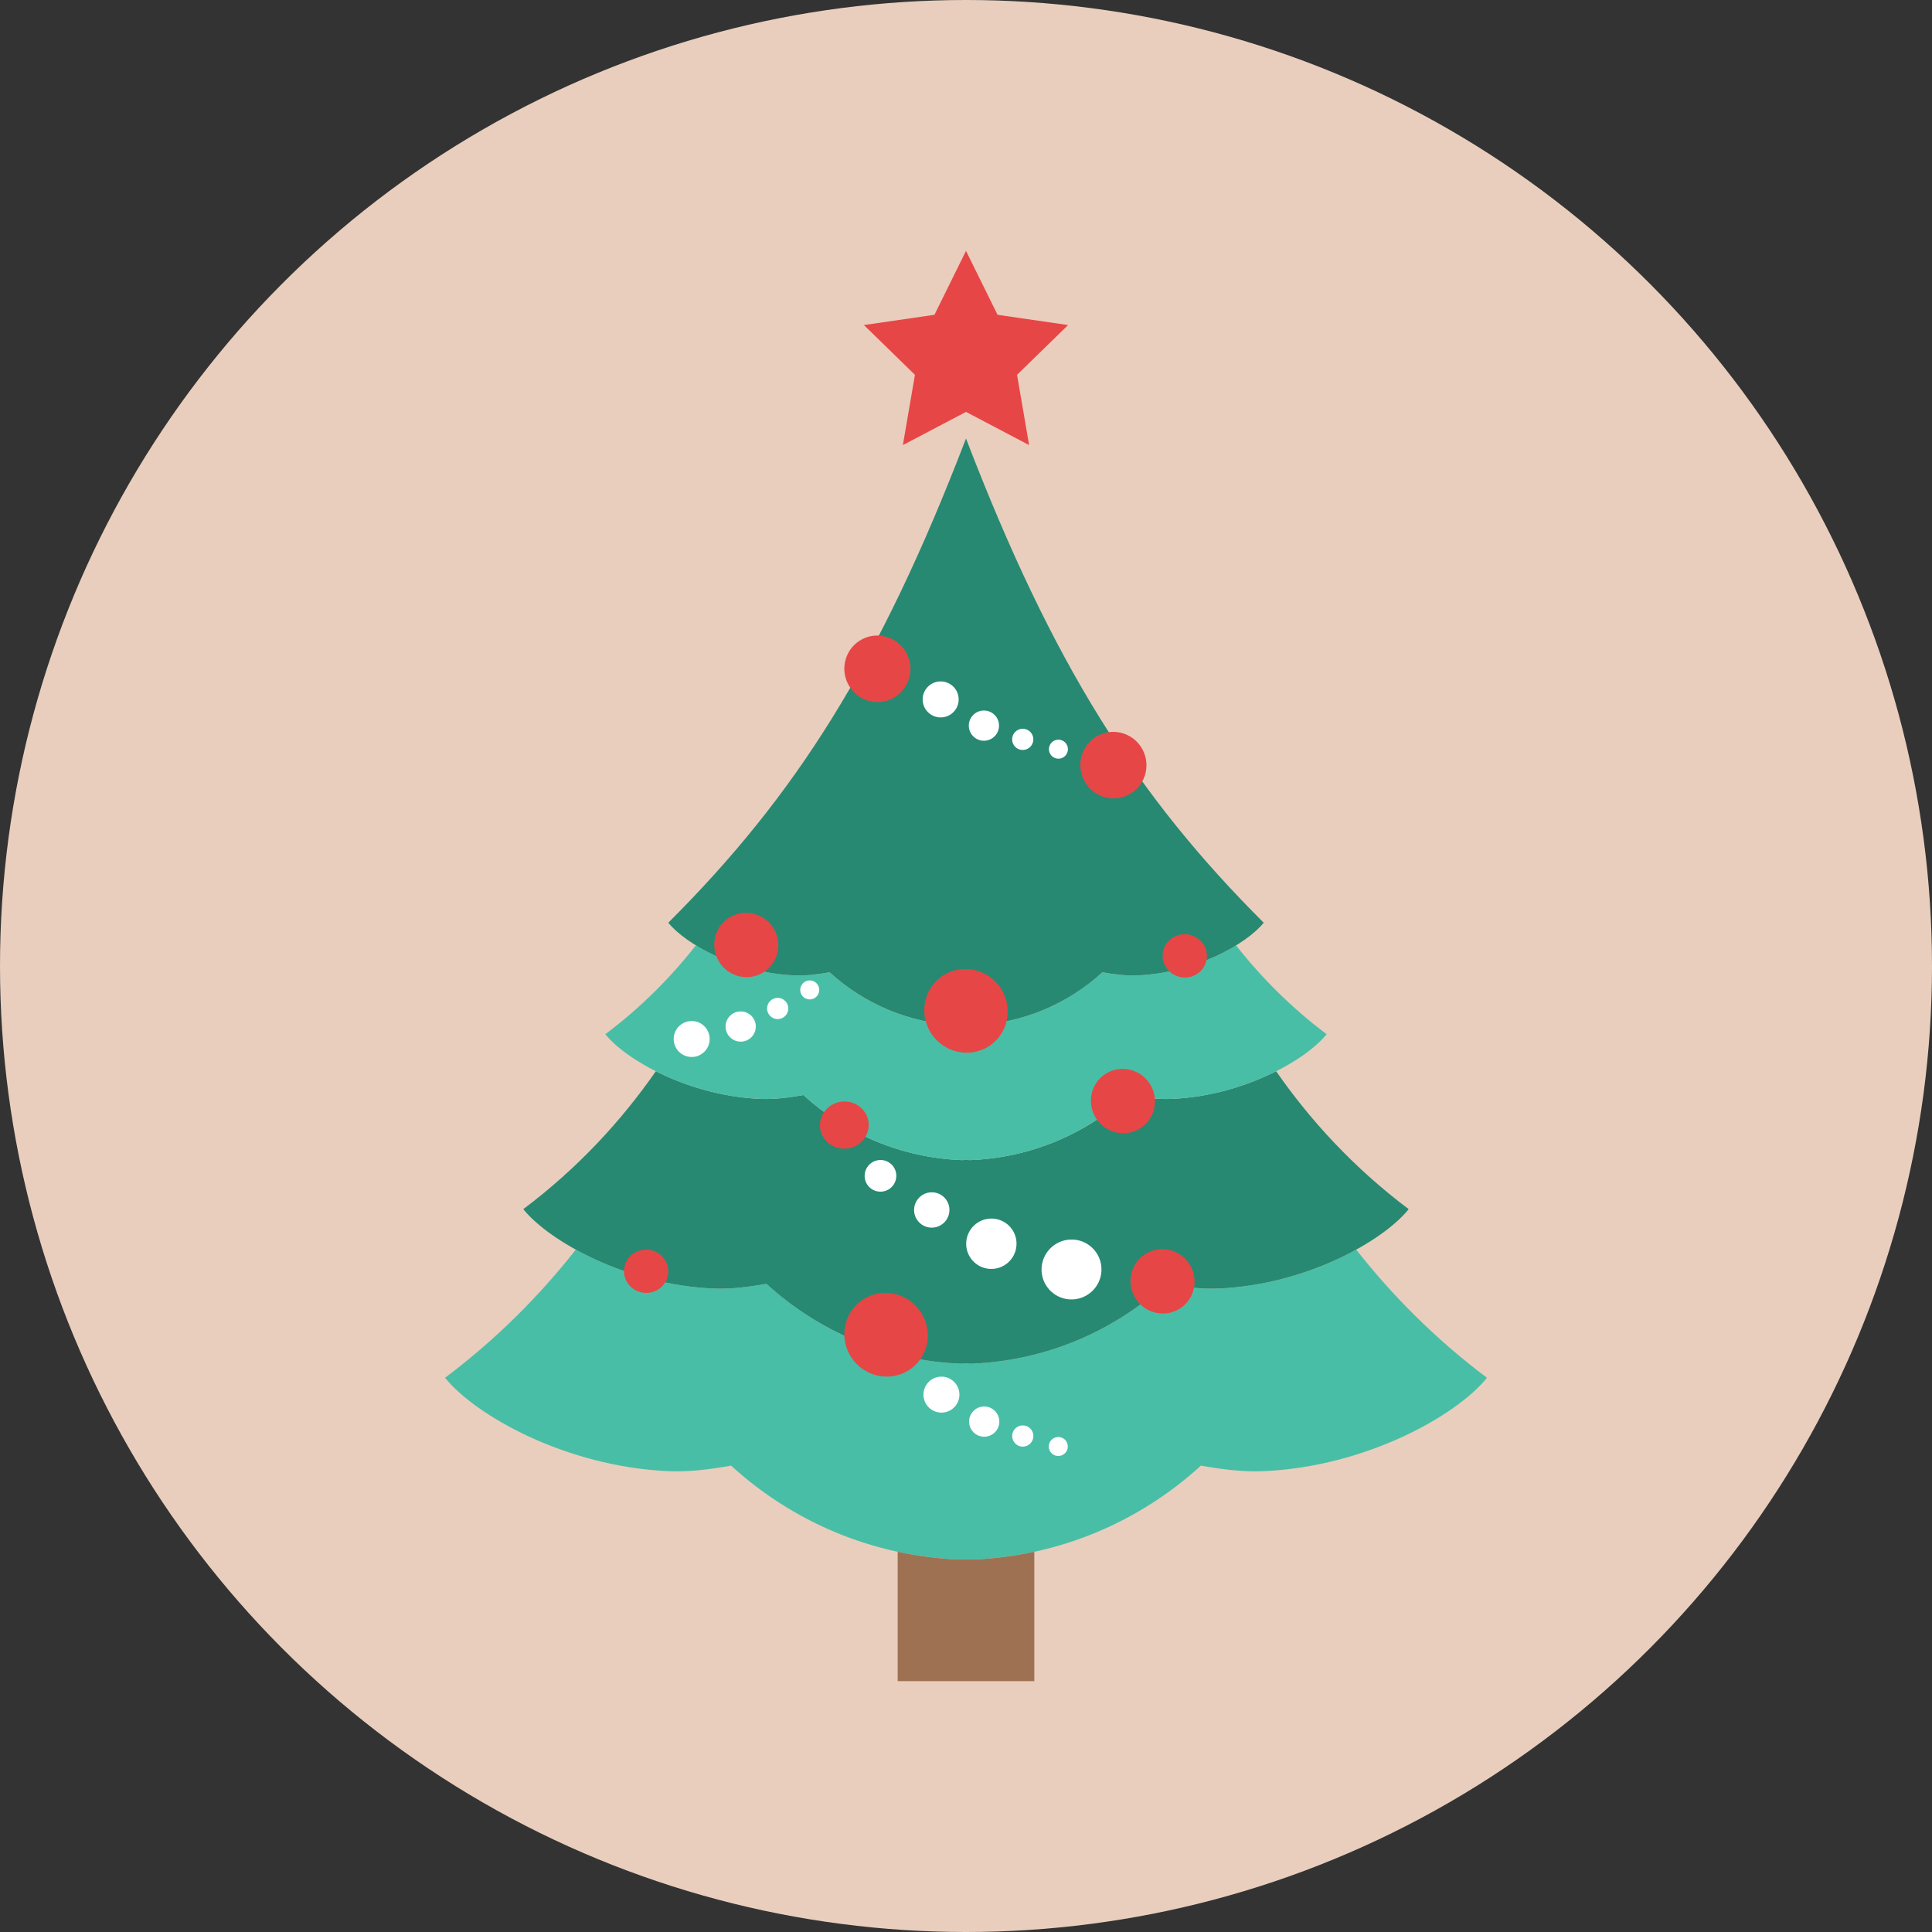 <?xml version="1.0" encoding="utf-8"?>
<!-- Generator: Adobe Illustrator 16.0.0, SVG Export Plug-In . SVG Version: 6.00 Build 0)  -->
<!DOCTYPE svg PUBLIC "-//W3C//DTD SVG 1.1//EN" "http://www.w3.org/Graphics/SVG/1.1/DTD/svg11.dtd">
<svg version="1.1" id="Layer_1" xmlns="http://www.w3.org/2000/svg" xmlns:xlink="http://www.w3.org/1999/xlink" x="0px" y="0px"
	 width="216px" height="216px" viewBox="0 0 216 216" enable-background="new 0 0 216 216" xml:space="preserve">
<rect x="0" y="0" width="216" height="216" fill="#333333" stroke="none"/>
<g>
	<g>
		<circle fill="#E9CEBD" cx="108" cy="108" r="108"/>
	</g>
	<g>
		<g>
			<path fill="#49BEA6" d="M151.625,139.707c-4.032,2.223-9.468,4.086-15.313,4.35c-2.043,0.092-4.05-0.18-5.997-0.524
				c-5.776,5.285-13.375,8.612-21.744,8.93c-0.19-0.007-0.382-0.018-0.571-0.026c-0.191,0.008-0.381,0.019-0.572,0.026
				c-8.369-0.318-15.969-3.645-21.744-8.931c-1.947,0.345-3.953,0.617-5.998,0.525c-5.844-0.264-11.279-2.128-15.312-4.348
				c-4.022,5.117-8.846,9.989-14.617,14.327c3.386,4.209,13.495,9.924,24.925,10.441c2.406,0.108,4.766-0.213,7.057-0.618
				c6.799,6.22,15.74,10.133,25.588,10.509c0.226-0.008,0.449-0.021,0.674-0.033c0.223,0.013,0.447,0.025,0.672,0.033
				c9.848-0.375,18.79-4.289,25.588-10.508c2.291,0.405,4.651,0.726,7.057,0.618c11.43-0.517,21.541-6.23,24.926-10.44
				C160.471,149.697,155.646,144.827,151.625,139.707z"/>
		</g>
		<g>
			<path fill="#278972" d="M142.674,119.765c-3.176,1.604-7.254,2.892-11.609,3.089c-1.665,0.076-3.299-0.146-4.885-0.427
				c-4.707,4.305-10.896,7.016-17.714,7.274c-0.157-0.005-0.312-0.015-0.466-0.022c-0.156,0.008-0.311,0.017-0.467,0.022
				c-6.817-0.259-13.008-2.969-17.713-7.276c-1.587,0.281-3.221,0.503-4.886,0.429c-4.355-0.198-8.433-1.484-11.61-3.088
				c-3.846,5.531-8.71,10.826-14.819,15.418c2.876,3.577,11.468,8.434,21.181,8.873c2.045,0.092,4.051-0.18,5.998-0.525
				c5.775,5.286,13.375,8.612,21.744,8.931c0.191-0.007,0.381-0.018,0.572-0.026c0.189,0.008,0.381,0.019,0.571,0.026
				c8.369-0.318,15.968-3.645,21.744-8.93c1.947,0.344,3.954,0.617,5.997,0.524c9.714-0.439,18.306-5.294,21.182-8.872
				C151.385,130.591,146.52,125.298,142.674,119.765z"/>
		</g>
		<path fill="#49BEA6" d="M138.191,105.69c-2.731,1.674-6.682,3.165-10.967,3.359c-1.357,0.061-2.688-0.12-3.979-0.348
			c-3.834,3.507-8.876,5.715-14.431,5.925c-0.127-0.004-0.253-0.011-0.379-0.018c-0.127,0.006-0.254,0.014-0.38,0.018
			c-0.02,0-0.038-0.003-0.057-0.005c-0.019,0.002-0.038,0.005-0.055,0.005c-0.128-0.004-0.254-0.011-0.381-0.018
			c-0.126,0.006-0.252,0.014-0.378,0.018c-5.556-0.21-10.598-2.418-14.432-5.925c-1.293,0.229-2.623,0.409-3.979,0.348
			c-4.286-0.195-8.235-1.685-10.968-3.359c-2.787,3.549-6.127,6.929-10.129,9.937c2.345,2.914,9.344,6.87,17.257,7.228
			c1.665,0.074,3.299-0.147,4.886-0.429c4.705,4.307,10.896,7.017,17.713,7.276c0.156-0.005,0.311-0.015,0.467-0.022
			c0.154,0.008,0.309,0.017,0.466,0.022c6.817-0.259,13.007-2.969,17.714-7.274c1.586,0.281,3.22,0.503,4.885,0.427
			c7.913-0.357,14.912-4.313,17.256-7.228C144.318,112.619,140.979,109.241,138.191,105.69z"/>
		<path fill="#278972" d="M108,49.024V49.02c0,0,0,0.001-0.001,0.002c0-0.001,0-0.002,0-0.002L108,49.024
			c-9.722,25.336-19.129,40.012-33.283,54.136c1.909,2.375,7.611,5.598,14.058,5.889c1.356,0.061,2.687-0.12,3.979-0.348
			c3.834,3.507,8.876,5.715,14.432,5.925c0.126-0.004,0.252-0.011,0.378-0.018c0.127,0.006,0.253,0.014,0.381,0.018
			c0.017,0,0.036-0.003,0.055-0.005c0.019,0.002,0.037,0.005,0.057,0.005c0.126-0.004,0.253-0.011,0.38-0.018
			c0.126,0.006,0.252,0.014,0.379,0.018c5.555-0.21,10.597-2.418,14.431-5.925c1.292,0.228,2.622,0.409,3.979,0.348
			c6.446-0.291,12.148-3.514,14.059-5.888C127.126,89.037,117.721,74.361,108,49.024z"/>
		<g>
			<path fill="#E74646" d="M131.139,104.814c1.157-0.709,2.686-0.367,3.415,0.766c0.729,1.133,0.384,2.628-0.772,3.339
				c-1.156,0.709-2.685,0.367-3.415-0.766C129.637,107.02,129.982,105.525,131.139,104.814z"/>
		</g>
		<g>
			<path fill="#E74646" d="M70.92,140.077c1.157-0.709,2.686-0.368,3.415,0.766c0.729,1.133,0.384,2.627-0.772,3.338
				c-1.156,0.708-2.685,0.367-3.415-0.765C69.418,142.282,69.764,140.788,70.92,140.077z"/>
		</g>
		<g>
			
				<ellipse transform="matrix(-0.543 -0.84 0.84 -0.543 39.972 233.145)" fill="#E74646" cx="83.456" cy="105.691" rx="3.608" ry="3.57"/>
		</g>
		<g>
			
				<ellipse transform="matrix(-0.543 -0.84 0.84 -0.543 90.294 295.461)" fill="#E74646" cx="125.585" cy="123.148" rx="3.608" ry="3.57"/>
		</g>
		<g>
			
				<ellipse transform="matrix(-0.543 -0.84 0.84 -0.543 80.178 330.258)" fill="#E74646" cx="129.984" cy="143.305" rx="3.608" ry="3.571"/>
		</g>
		<g>
			<path fill="#E74646" d="M96.505,145.276c2.156-1.381,5.047-0.732,6.461,1.451c1.411,2.184,0.811,5.074-1.344,6.457
				c-2.155,1.382-5.046,0.733-6.461-1.45C93.748,149.552,94.35,146.66,96.505,145.276z"/>
		</g>
		<g>
			<path fill="#E74646" d="M105.441,109.062c2.156-1.381,5.048-0.734,6.461,1.452c1.411,2.183,0.811,5.074-1.344,6.458
				c-2.155,1.381-5.046,0.731-6.461-1.451C102.686,113.337,103.287,110.446,105.441,109.062z"/>
		</g>
		<g>
			<path fill="#E74646" d="M96.077,71.648c1.712-1.115,4.001-0.621,5.116,1.106c1.112,1.727,0.629,4.029-1.082,5.145
				c-1.712,1.113-4.001,0.619-5.116-1.107C93.882,75.067,94.366,72.762,96.077,71.648z"/>
		</g>
		<g>
			<path fill="#E74646" d="M122.463,82.419c1.712-1.115,4.002-0.62,5.116,1.107c1.112,1.726,0.629,4.029-1.083,5.144
				c-1.711,1.113-4,0.619-5.116-1.107C120.268,85.837,120.751,83.534,122.463,82.419z"/>
		</g>
		<g>
			<path fill="#E74646" d="M92.963,123.552c1.28-0.775,2.959-0.401,3.752,0.832c0.791,1.235,0.396,2.864-0.883,3.638
				c-1.281,0.774-2.959,0.403-3.753-0.832C91.287,125.956,91.683,124.326,92.963,123.552z"/>
		</g>
		<polygon fill="#E74646" points="108,28.046 111.527,35.194 119.415,36.341 113.707,41.904 115.055,49.761 108,46.051 
			100.943,49.761 102.291,41.904 96.584,36.341 104.472,35.194 		"/>
		<path fill="#9E7153" d="M108.672,174.367c-0.225-0.008-0.449-0.021-0.672-0.033c-0.225,0.013-0.448,0.025-0.674,0.033
			c-2.381-0.091-4.707-0.393-6.965-0.88v14.466h15.277v-14.465C113.38,173.974,111.054,174.276,108.672,174.367z"/>
		<g>
			<circle fill="#FFFFFF" cx="105.168" cy="78.196" r="2.012"/>
			<circle fill="#FFFFFF" cx="110.003" cy="81.126" r="1.69"/>
			<circle fill="#FFFFFF" cx="114.343" cy="82.661" r="1.186"/>
			<circle fill="#FFFFFF" cx="118.333" cy="83.76" r="1.063"/>
		</g>
		<g>
			<circle fill="#FFFFFF" cx="77.331" cy="116.162" r="2.011"/>
			<circle fill="#FFFFFF" cx="82.81" cy="114.768" r="1.69"/>
			<circle fill="#FFFFFF" cx="86.946" cy="112.75" r="1.187"/>
			<circle fill="#FFFFFF" cx="90.529" cy="110.675" r="1.063"/>
		</g>
		<g>
			<path fill="#FFFFFF" d="M106.639,157.38c-0.806,0.765-2.079,0.73-2.843-0.074c-0.765-0.804-0.731-2.077,0.074-2.843
				c0.807-0.765,2.079-0.731,2.843,0.075C107.477,155.341,107.445,156.617,106.639,157.38z"/>
			<circle fill="#FFFFFF" cx="110.036" cy="158.938" r="1.69"/>
			<circle fill="#FFFFFF" cx="114.348" cy="160.55" r="1.186"/>
			<circle fill="#FFFFFF" cx="118.318" cy="161.72" r="1.063"/>
		</g>
		<g>
			<path fill="#FFFFFF" d="M116.453,141.726c-0.117,1.846,1.288,3.435,3.131,3.547c1.846,0.113,3.438-1.289,3.555-3.136
				c0.117-1.85-1.285-3.437-3.131-3.55C118.164,138.474,116.572,139.876,116.453,141.726z"/>
			<path fill="#FFFFFF" d="M108.025,138.88c-0.098,1.555,1.082,2.887,2.631,2.983c1.551,0.095,2.891-1.083,2.987-2.638
				c0.1-1.553-1.08-2.887-2.632-2.984C109.465,136.147,108.125,137.326,108.025,138.88z"/>
			<path fill="#FFFFFF" d="M102.201,135.155c-0.07,1.089,0.76,2.026,1.846,2.093c1.088,0.066,2.026-0.76,2.097-1.851
				c0.068-1.091-0.761-2.027-1.847-2.093C103.209,133.237,102.27,134.064,102.201,135.155z"/>
			<path fill="#FFFFFF" d="M96.671,131.352c-0.063,0.976,0.679,1.816,1.655,1.874c0.975,0.062,1.817-0.68,1.879-1.657
				c0.063-0.978-0.68-1.817-1.656-1.876C97.576,129.633,96.732,130.375,96.671,131.352z"/>
		</g>
	</g>
</g>
</svg>
